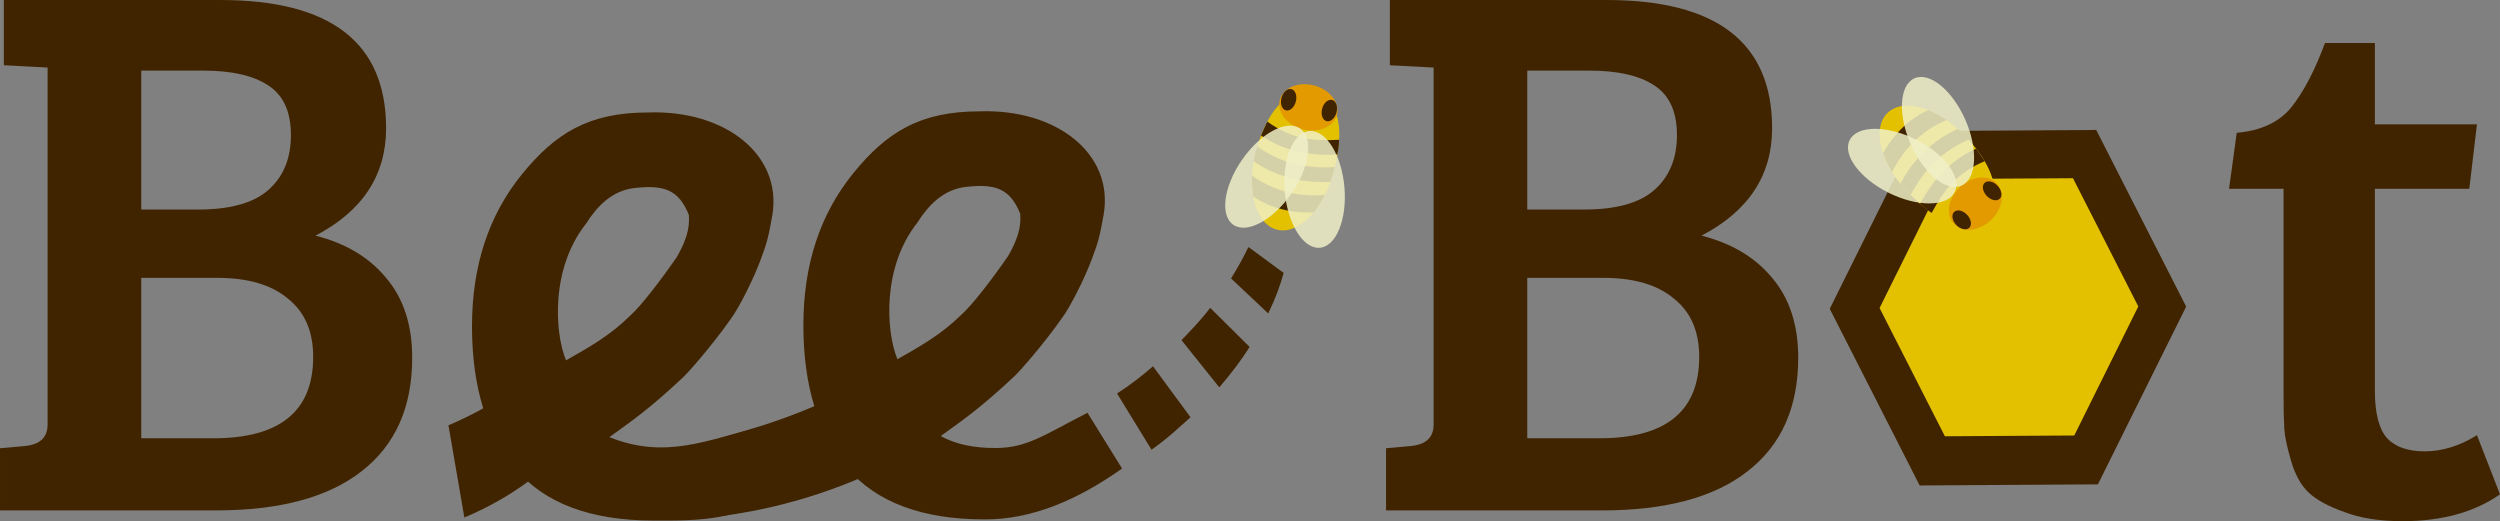 <?xml version="1.0" encoding="UTF-8" standalone="no"?>
<!-- Created with Inkscape (http://www.inkscape.org/) -->

<svg
   xmlns:dc="http://purl.org/dc/elements/1.1/"
   xmlns:cc="http://creativecommons.org/ns#"
   xmlns:rdf="http://www.w3.org/1999/02/22-rdf-syntax-ns#"
   xmlns:svg="http://www.w3.org/2000/svg"
   xmlns="http://www.w3.org/2000/svg"
   xmlns:sodipodi="http://sodipodi.sourceforge.net/DTD/sodipodi-0.dtd"
   xmlns:inkscape="http://www.inkscape.org/namespaces/inkscape"
   width="258.31mm"
   height="53.85mm"
   viewBox="0 0 915.272 190.809"
   id="svg2"
   version="1.1"
   inkscape:version="0.91 r13725"
   sodipodi:docname="logo.svg"
   inkscape:export-filename="/home/yaiza/MEGA/Ubuntu/docs/Diseño/beebot/beebot_logo2.png"
   inkscape:export-xdpi="90"
   inkscape:export-ydpi="90">
  <rect x="0" y="0" width="915.272" height="190.809" fill="#808080" stroke="none"/>
  <defs
     id="defs4" />
  <sodipodi:namedview
     id="base"
     pagecolor="#ffffff"
     bordercolor="#666666"
     borderopacity="1.0"
     inkscape:pageopacity="0.0"
     inkscape:pageshadow="2"
     inkscape:zoom="0.49018705"
     inkscape:cx="590.88839"
     inkscape:cy="124.31077"
     inkscape:document-units="px"
     inkscape:current-layer="layer1"
     showgrid="false"
     inkscape:snap-page="true"
     inkscape:snap-bbox="true"
     inkscape:snap-bbox-midpoints="true"
     showguides="true"
     inkscape:guide-bbox="true"
     inkscape:object-paths="true"
     inkscape:object-nodes="true"
     inkscape:snap-intersection-paths="true"
     inkscape:snap-global="false"
     inkscape:bbox-nodes="true"
     inkscape:bbox-paths="true"
     inkscape:snap-bbox-edge-midpoints="true"
     inkscape:snap-smooth-nodes="true"
     inkscape:snap-midpoints="true"
     inkscape:window-width="1863"
     inkscape:window-height="1056"
     inkscape:window-x="57"
     inkscape:window-y="24"
     inkscape:window-maximized="1"
     inkscape:snap-to-guides="false"
     fit-margin-top="0"
     fit-margin-left="0"
     fit-margin-right="0"
     fit-margin-bottom="0">
    <sodipodi:guide
       position="443.406,76.275"
       orientation="1,0"
       id="guide3340"
       inkscape:label=""
       inkscape:color="rgb(0,0,255)" />
    <sodipodi:guide
       position="443.406,76.275"
       orientation="0,1"
       id="guide3342"
       inkscape:label=""
       inkscape:color="rgb(0,0,255)" />
    <sodipodi:guide
       position="-8.489,580.656"
       orientation="1,0"
       id="guide3353" />
    <sodipodi:guide
       position="414.189,47.799"
       orientation="0.909,0.416"
       id="guide4247" />
    <sodipodi:guide
       position="210.779,149.968"
       orientation="0,1"
       id="guide4185" />
  </sodipodi:namedview>
  <g
     inkscape:label="Capa 1"
     inkscape:groupmode="layer"
     id="layer1"
     transform="translate(-82.775,-565.781)">
    <path
       inkscape:connector-curvature="0"
       id="path4320"
       style="font-style:normal;font-variant:normal;font-weight:normal;font-stretch:normal;font-size:medium;line-height:100%;font-family:'Bree Serif';-inkscape-font-specification:'Bree Serif, Normal';text-align:center;letter-spacing:0px;word-spacing:0px;writing-mode:lr-tb;text-anchor:middle;fill:#402400;fill-opacity:1;stroke:none;stroke-width:1px;stroke-linecap:butt;stroke-linejoin:miter;stroke-opacity:1"
       d="m 84.18,565.781 79.246,0 q 60.699,0 60.699,46.929 0,25.853 -25.853,39.342 16.58,4.215 25.853,15.456 9.554,11.241 9.554,29.225 0,27.258 -18.547,41.59 -18.266,14.332 -53.393,14.332 l -78.965,0 0,-22.762 9.273,-0.843 q 8.149,-0.843 8.149,-7.868 l 0,-130.672 -16.018,-0.843 0,-23.886 z m 50.302,101.727 0,58.732 26.415,0 q 36.532,0 36.532,-29.788 0,-14.051 -9.273,-21.357 -8.992,-7.587 -25.853,-7.587 l -27.82,0 z m 0,-75.874 0,50.864 20.795,0 q 17.423,0 25.572,-7.025 8.43,-7.306 8.43,-20.233 0,-12.927 -8.43,-18.266 -8.149,-5.339 -23.605,-5.339 l -22.762,0 z"
       inkscape:export-xdpi="90"
       inkscape:export-ydpi="90" />
    <path
       style="fill:#402400;fill-opacity:1;fill-rule:evenodd;stroke:none;stroke-width:1px;stroke-linecap:butt;stroke-linejoin:miter;stroke-opacity:1"
       d="m 346.135,726.27 c 20.227,-5.663 39.993,-12.213 58.616,-24.609 l 13.029,29.307 c -23.351,12.981 -46.887,20.573 -70.578,23.696 z"
       id="path4212"
       inkscape:connector-curvature="0"
       sodipodi:nodetypes="ccccc"
       inkscape:export-xdpi="90"
       inkscape:export-ydpi="90" />
    <path
       inkscape:connector-curvature="0"
       id="path4326"
       style="font-style:normal;font-variant:normal;font-weight:normal;font-stretch:normal;font-size:medium;line-height:100%;font-family:'Bree Serif';-inkscape-font-specification:'Bree Serif, Normal';text-align:center;letter-spacing:0px;word-spacing:0px;writing-mode:lr-tb;text-anchor:middle;fill:#402400;fill-opacity:1;stroke:none;stroke-width:1px;stroke-linecap:butt;stroke-linejoin:miter;stroke-opacity:1"
       d="m 591.621,565.781 79.246,0 q 60.699,0 60.699,46.929 0,25.853 -25.853,39.342 16.58,4.215 25.853,15.456 9.554,11.241 9.554,29.225 0,27.258 -18.547,41.59 -18.266,14.332 -53.393,14.332 l -78.965,0 0,-22.762 9.273,-0.843 q 8.149,-0.843 8.149,-7.868 l 0,-130.672 -16.018,-0.843 0,-23.886 z m 50.302,101.727 0,58.732 26.415,0 q 36.532,0 36.532,-29.788 0,-14.051 -9.273,-21.357 -8.992,-7.587 -25.853,-7.587 l -27.82,0 z m 0,-75.874 0,50.864 20.795,0 q 17.423,0 25.572,-7.025 8.43,-7.306 8.43,-20.233 0,-12.927 -8.43,-18.266 -8.149,-5.339 -23.605,-5.339 l -22.762,0 z"
       inkscape:export-xdpi="90"
       inkscape:export-ydpi="90" />
    <path
       inkscape:connector-curvature="0"
       id="path4330"
       style="font-style:normal;font-variant:normal;font-weight:normal;font-stretch:normal;font-size:medium;line-height:100%;font-family:'Bree Serif';-inkscape-font-specification:'Bree Serif, Normal';text-align:center;letter-spacing:0px;word-spacing:0px;writing-mode:lr-tb;text-anchor:middle;fill:#402400;fill-opacity:1;stroke:none;stroke-width:1px;stroke-linecap:butt;stroke-linejoin:miter;stroke-opacity:1"
       d="m 933.976,581.518 18.266,0 0,29.788 37.375,0 -2.81,23.605 -34.565,0 0,73.907 q 0,12.365 4.496,17.423 4.496,4.777 13.77,4.777 9.554,0 19.109,-5.901 l 8.43,21.638 q -14.051,9.835 -35.689,9.835 -12.646,0 -21.357,-3.372 -8.711,-3.091 -12.927,-7.025 -4.215,-3.934 -6.463,-11.522 -2.248,-7.587 -2.529,-11.803 -0.281,-4.496 -0.281,-12.927 l 0,-75.031 -19.952,0 2.81,-20.514 q 13.208,-1.124 19.952,-9.273 6.744,-8.43 12.365,-23.605 z"
       inkscape:export-xdpi="90"
       inkscape:export-ydpi="90" />
    <g
       id="g4289"
       transform="matrix(1.208,-0.318,0.318,1.208,-336.417,17.293)"
       inkscape:export-xdpi="90"
       inkscape:export-ydpi="90">
      <path
         sodipodi:nodetypes="sssssss"
         inkscape:connector-curvature="0"
         id="path3350"
         d="m 557.478,670.392 c -5.651,-3.21 -5.698,-13.795 -0.104,-23.642 3.809,-6.705 7.846,-10.748 12.416,-12.849 2.634,-1.211 6.033,0.362 7.836,1.386 2.221,1.262 4.77,3.008 5.257,6.057 0.752,4.706 -1.649,11.056 -5.044,17.033 -5.594,9.847 -14.71,15.227 -20.361,12.016 z"
         style="opacity:1;fill:#e3c100;fill-opacity:1;fill-rule:evenodd;stroke:none;stroke-width:1;stroke-linecap:round;stroke-miterlimit:4;stroke-dasharray:none;stroke-dashoffset:0;stroke-opacity:1" />
      <ellipse
         transform="matrix(-0.494,0.869,-0.869,-0.494,0,0)"
         ry="8.648"
         rx="6.642"
         cy="-816.043"
         cx="270.393"
         id="path3355"
         style="opacity:1;fill:#e39900;fill-opacity:1;fill-rule:evenodd;stroke:none;stroke-width:1;stroke-linecap:round;stroke-miterlimit:4;stroke-dasharray:none;stroke-dashoffset:0;stroke-opacity:1" />
      <path
         sodipodi:nodetypes="ccccc"
         inkscape:connector-curvature="0"
         id="path4171"
         d="m 578.596,657.007 c -7.862,-1.584 -14.909,-4.94 -20.43,-11.606 -0.847,1.284 -1.539,2.599 -2.125,3.934 5.255,5.993 12.009,9.83 20.261,11.51 0.824,-1.296 1.585,-2.574 2.294,-3.838 z"
         style="fill:#402400;fill-opacity:1;fill-rule:evenodd;stroke:none;stroke-width:1px;stroke-linecap:butt;stroke-linejoin:miter;stroke-opacity:1" />
      <path
         sodipodi:nodetypes="ccccc"
         inkscape:connector-curvature="0"
         id="path4175"
         d="m 573.74,664.148 c -7.538,-1.312 -14.077,-4.683 -19.226,-10.922 -0.561,1.838 -1.026,3.781 -1.233,6.012 4.222,4.8 9.664,7.596 15.925,9.047 1.533,-1.204 3.053,-2.518 4.533,-4.137 z"
         style="fill:#402400;fill-opacity:1;fill-rule:evenodd;stroke:none;stroke-width:1px;stroke-linecap:butt;stroke-linejoin:miter;stroke-opacity:1" />
      <ellipse
         transform="matrix(-0.494,0.869,-0.869,-0.494,0,0)"
         ry="2.175"
         rx="3.215"
         cy="-822.223"
         cx="269.724"
         id="path4177"
         style="opacity:1;fill:#402400;fill-opacity:1;fill-rule:evenodd;stroke:none;stroke-width:1;stroke-linecap:round;stroke-miterlimit:4;stroke-dasharray:none;stroke-dashoffset:0;stroke-opacity:1" />
      <ellipse
         transform="matrix(-0.494,0.869,-0.869,-0.494,0,0)"
         ry="2.175"
         rx="3.215"
         cy="-809.879"
         cx="269.724"
         id="path4177-0"
         style="opacity:1;fill:#402400;fill-opacity:1;fill-rule:evenodd;stroke:none;stroke-width:1;stroke-linecap:round;stroke-miterlimit:4;stroke-dasharray:none;stroke-dashoffset:0;stroke-opacity:1" />
      <path
         sodipodi:nodetypes="ccccc"
         inkscape:connector-curvature="0"
         id="path4171-1"
         d="m 581.855,649.573 c -7.862,-1.584 -13.48,-3.844 -19.001,-10.51 0,0 -2.223,2.667 -2.81,3.47 5.255,5.993 11.976,9.405 20.228,11.085 0.747,-1.566 0.913,-1.885 1.583,-4.046 z"
         style="fill:#402400;fill-opacity:1;fill-rule:evenodd;stroke:none;stroke-width:1px;stroke-linecap:butt;stroke-linejoin:miter;stroke-opacity:1" />
      <ellipse
         transform="matrix(-0.173,0.985,-0.981,-0.194,0,0)"
         ry="8.769"
         rx="17.175"
         cy="-677.237"
         cx="538.506"
         id="path4215"
         style="opacity:1;fill:#f0f0c8;fill-opacity:0.839;fill-rule:evenodd;stroke:none;stroke-width:1;stroke-linecap:round;stroke-miterlimit:4;stroke-dasharray:none;stroke-dashoffset:0;stroke-opacity:1" />
      <ellipse
         transform="matrix(-0.757,0.653,0.669,0.744,0,0)"
         ry="8.769"
         rx="17.175"
         cy="860.27"
         cx="22.358"
         id="path4215-0"
         style="opacity:1;fill:#f0f0c8;fill-opacity:0.839;fill-rule:evenodd;stroke:none;stroke-width:1;stroke-linecap:round;stroke-miterlimit:4;stroke-dasharray:none;stroke-dashoffset:0;stroke-opacity:1" />
    </g>
    <path
       sodipodi:type="star"
       style="opacity:1;fill:#402400;fill-opacity:1;fill-rule:evenodd;stroke:none;stroke-width:1;stroke-linecap:round;stroke-miterlimit:4;stroke-dasharray:none;stroke-dashoffset:0;stroke-opacity:1"
       id="path4353"
       sodipodi:sides="6"
       sodipodi:cx="682.96747"
       sodipodi:cy="881.62488"
       sodipodi:r1="59.98399"
       sodipodi:r2="51.947659"
       sodipodi:arg1="0.55587081"
       sodipodi:arg2="1.0794696"
       inkscape:flatsided="true"
       inkscape:rounded="0"
       inkscape:randomized="0"
       d="m 733.92,913.277 -52.888,28.3 -50.953,-31.653 1.935,-59.953 52.888,-28.3 50.953,31.653 z"
       transform="matrix(0.041,1.248,-1.087,0.047,1748.228,-215.344)"
       inkscape:export-xdpi="90"
       inkscape:export-ydpi="90" />
    <path
       sodipodi:type="star"
       style="opacity:1;fill:#e3c100;fill-opacity:1;fill-rule:evenodd;stroke:none;stroke-width:1;stroke-linecap:round;stroke-miterlimit:4;stroke-dasharray:none;stroke-dashoffset:0;stroke-opacity:1"
       id="path4353-1"
       sodipodi:sides="6"
       sodipodi:cx="682.96747"
       sodipodi:cy="881.62488"
       sodipodi:r1="59.98399"
       sodipodi:r2="51.947659"
       sodipodi:arg1="0.55587081"
       sodipodi:arg2="1.0794696"
       inkscape:flatsided="true"
       inkscape:rounded="0"
       inkscape:randomized="0"
       d="m 733.92,913.277 -52.888,28.3 -50.953,-31.653 1.935,-59.953 52.888,-28.3 50.953,31.653 z"
       transform="matrix(0.03,0.906,-0.789,0.034,1493.378,29.522)"
       inkscape:export-xdpi="90"
       inkscape:export-ydpi="90" />
    <path
       style="fill:#402400;fill-opacity:1;fill-rule:evenodd;stroke:none;stroke-width:1px;stroke-linecap:butt;stroke-linejoin:miter;stroke-opacity:1"
       d="m 246.953,721.484 c 1.943,11.25 3.886,22.5 5.828,33.751 8.078,-3.409 15.88,-7.663 23.295,-13.109 -1.923,-11.133 -3.845,-22.265 -5.768,-33.398 -7.71,5.236 -15.499,9.439 -23.356,12.756 z"
       id="path4257-9"
       inkscape:connector-curvature="0"
       sodipodi:nodetypes="ccccc"
       inkscape:export-xdpi="90"
       inkscape:export-ydpi="90" />
    <path
       inkscape:connector-curvature="0"
       id="path4322-0"
       style="font-style:normal;font-variant:normal;font-weight:normal;font-stretch:normal;font-size:medium;line-height:100%;font-family:'Bree Serif';-inkscape-font-specification:'Bree Serif, Normal';text-align:center;letter-spacing:0px;word-spacing:0px;writing-mode:lr-tb;text-anchor:middle;fill:#402400;fill-opacity:1;stroke:none;stroke-width:1px;stroke-linecap:butt;stroke-linejoin:miter;stroke-opacity:1"
       d="m 441.438,606.54 c 28.37,-0.942 49.053,15.645 45.424,37.585 -1.496,8.596 -2.119,10.514 -4.425,16.691 -2.274,6.182 -7.663,17.189 -10.98,21.575 -6.847,9.721 -15.294,19.261 -17.273,21.117 -12.736,11.944 -19.248,16.307 -27.001,21.902 5.19,2.93 11.846,4.396 19.967,4.396 11.615,0 17.749,-4.723 33.764,-12.906 l 12.662,20.418 c -16.612,11.734 -33.297,18.693 -50.36,18.622 -22.856,0 -39.623,-6.276 -50.302,-18.828 -10.679,-12.739 -16.018,-30.162 -16.018,-52.269 0,-22.106 6.089,-40.653 18.266,-55.641 12.177,-14.987 24.357,-22.661 46.276,-22.661 z m -6.839,74.587 c 4.008,-3.497 11.16,-12.823 17.233,-21.586 4.855,-8.309 4.591,-12.719 4.454,-15.506 -3.731,-9.229 -9.037,-10.993 -19.666,-9.861 -8.359,0.89 -13.841,6.538 -18.071,13.225 -12.739,16.096 -11.522,39.425 -7.225,49.895 8.203,-4.629 16.144,-9.111 23.275,-16.168 z"
       sodipodi:nodetypes="ccccscsccccssccccsccc"
       inkscape:export-xdpi="90"
       inkscape:export-ydpi="90" />
    <path
       style="fill:#402400;fill-opacity:1;fill-rule:evenodd;stroke:none;stroke-width:1px;stroke-linecap:butt;stroke-linejoin:miter;stroke-opacity:1"
       d="m 491.734,709.849 12.618,20.574 c 6.257,-4.373 10.9,-8.896 14.269,-11.893 l -13.727,-18.651 c -4.078,3.554 -8.403,6.924 -13.16,9.969 z"
       id="path4291"
       inkscape:connector-curvature="0"
       sodipodi:nodetypes="ccccc"
       inkscape:export-xdpi="90"
       inkscape:export-ydpi="90" />
    <path
       style="fill:#402400;fill-opacity:1;fill-rule:evenodd;stroke:none;stroke-width:1px;stroke-linecap:butt;stroke-linejoin:miter;stroke-opacity:1"
       d="m 515.322,690.31 13.838,17.281 c 4.254,-4.935 8.039,-9.87 11.104,-14.805 l -14.424,-14.307 c -3.506,4.641 -7.011,8.17 -10.517,11.83 z"
       id="path4293"
       inkscape:connector-curvature="0"
       sodipodi:nodetypes="ccccc"
       inkscape:export-xdpi="90"
       inkscape:export-ydpi="90" />
    <path
       style="fill:#402400;fill-opacity:1;fill-rule:evenodd;stroke:none;stroke-width:1px;stroke-linecap:butt;stroke-linejoin:miter;stroke-opacity:1"
       d="m 533.475,667.719 13.605,12.817 c 2.694,-5.581 4.482,-10.458 5.647,-14.85 l -12.893,-9.46 c -1.934,4.016 -4.085,7.816 -6.359,11.493 z"
       id="path4295"
       inkscape:connector-curvature="0"
       sodipodi:nodetypes="ccccc"
       inkscape:export-xdpi="90"
       inkscape:export-ydpi="90" />
    <path
       inkscape:connector-curvature="0"
       id="path4322-0-4"
       style="font-style:normal;font-variant:normal;font-weight:normal;font-stretch:normal;font-size:medium;line-height:100%;font-family:'Bree Serif';-inkscape-font-specification:'Bree Serif, Normal';text-align:center;letter-spacing:0px;word-spacing:0px;writing-mode:lr-tb;text-anchor:middle;fill:#402400;fill-opacity:1;stroke:none;stroke-width:1px;stroke-linecap:butt;stroke-linejoin:miter;stroke-opacity:1"
       d="m 320.115,606.953 c 28.37,-0.942 49.053,15.645 45.424,37.585 -1.496,8.596 -2.119,10.514 -4.425,16.691 -2.274,6.182 -7.663,17.189 -10.98,21.575 -6.847,9.721 -15.294,19.261 -17.273,21.117 -12.736,11.944 -19.248,16.307 -27.001,21.902 20.635,8.21 35.333,1.229 57.337,-4.363 l 7.253,23.303 c -16.612,11.734 -31.494,11.661 -48.557,11.59 -22.856,0 -39.623,-6.276 -50.302,-18.828 -10.679,-12.739 -16.018,-30.162 -16.018,-52.269 0,-22.106 6.089,-40.653 18.266,-55.641 12.177,-14.987 24.357,-22.661 46.276,-22.661 z m -6.839,74.587 c 4.008,-3.497 11.16,-12.823 17.233,-21.586 4.855,-8.309 4.591,-12.719 4.454,-15.506 -3.731,-9.229 -9.037,-10.993 -19.666,-9.861 -8.359,0.89 -13.841,6.538 -18.071,13.225 -12.739,16.096 -11.522,39.425 -7.225,49.895 8.203,-4.629 16.144,-9.111 23.275,-16.168 z"
       sodipodi:nodetypes="ccccscccccssccccsccc"
       inkscape:export-xdpi="90"
       inkscape:export-ydpi="90" />
    <g
       id="g4289-1"
       transform="matrix(-0.36,1.196,-1.196,-0.36,1776.343,181.684)"
       inkscape:export-xdpi="90"
       inkscape:export-ydpi="90">
      <path
         sodipodi:nodetypes="sssssss"
         inkscape:connector-curvature="0"
         id="path3350-4"
         d="m 557.478,670.392 c -5.651,-3.21 -5.698,-13.795 -0.104,-23.642 3.809,-6.705 7.846,-10.748 12.416,-12.849 2.634,-1.211 6.033,0.362 7.836,1.386 2.221,1.262 4.77,3.008 5.257,6.057 0.752,4.706 -1.649,11.056 -5.044,17.033 -5.594,9.847 -14.71,15.227 -20.361,12.016 z"
         style="opacity:1;fill:#e3c100;fill-opacity:1;fill-rule:evenodd;stroke:none;stroke-width:1;stroke-linecap:round;stroke-miterlimit:4;stroke-dasharray:none;stroke-dashoffset:0;stroke-opacity:1" />
      <ellipse
         transform="matrix(-0.494,0.869,-0.869,-0.494,0,0)"
         ry="8.648"
         rx="6.642"
         cy="-816.043"
         cx="270.393"
         id="path3355-5"
         style="opacity:1;fill:#e39900;fill-opacity:1;fill-rule:evenodd;stroke:none;stroke-width:1;stroke-linecap:round;stroke-miterlimit:4;stroke-dasharray:none;stroke-dashoffset:0;stroke-opacity:1" />
      <path
         sodipodi:nodetypes="ccccc"
         inkscape:connector-curvature="0"
         id="path4171-9"
         d="m 578.596,657.007 c -7.862,-1.584 -14.909,-4.94 -20.43,-11.606 -0.847,1.284 -1.539,2.599 -2.125,3.934 5.255,5.993 12.009,9.83 20.261,11.51 0.824,-1.296 1.585,-2.574 2.294,-3.838 z"
         style="fill:#402400;fill-opacity:1;fill-rule:evenodd;stroke:none;stroke-width:1px;stroke-linecap:butt;stroke-linejoin:miter;stroke-opacity:1" />
      <path
         sodipodi:nodetypes="ccccc"
         inkscape:connector-curvature="0"
         id="path4175-9"
         d="m 573.74,664.148 c -7.538,-1.312 -14.077,-4.683 -19.226,-10.922 -0.561,1.838 -1.026,3.781 -1.233,6.012 4.222,4.8 9.664,7.596 15.925,9.047 1.533,-1.204 3.053,-2.518 4.533,-4.137 z"
         style="fill:#402400;fill-opacity:1;fill-rule:evenodd;stroke:none;stroke-width:1px;stroke-linecap:butt;stroke-linejoin:miter;stroke-opacity:1" />
      <ellipse
         transform="matrix(-0.494,0.869,-0.869,-0.494,0,0)"
         ry="2.175"
         rx="3.215"
         cy="-822.223"
         cx="269.724"
         id="path4177-7"
         style="opacity:1;fill:#402400;fill-opacity:1;fill-rule:evenodd;stroke:none;stroke-width:1;stroke-linecap:round;stroke-miterlimit:4;stroke-dasharray:none;stroke-dashoffset:0;stroke-opacity:1" />
      <ellipse
         transform="matrix(-0.494,0.869,-0.869,-0.494,0,0)"
         ry="2.175"
         rx="3.215"
         cy="-809.879"
         cx="269.724"
         id="path4177-0-8"
         style="opacity:1;fill:#402400;fill-opacity:1;fill-rule:evenodd;stroke:none;stroke-width:1;stroke-linecap:round;stroke-miterlimit:4;stroke-dasharray:none;stroke-dashoffset:0;stroke-opacity:1" />
      <path
         sodipodi:nodetypes="ccccc"
         inkscape:connector-curvature="0"
         id="path4171-1-3"
         d="m 581.855,649.573 c -7.862,-1.584 -13.48,-3.844 -19.001,-10.51 0,0 -2.223,2.667 -2.81,3.47 5.255,5.993 11.976,9.405 20.228,11.085 0.747,-1.566 0.913,-1.885 1.583,-4.046 z"
         style="fill:#402400;fill-opacity:1;fill-rule:evenodd;stroke:none;stroke-width:1px;stroke-linecap:butt;stroke-linejoin:miter;stroke-opacity:1" />
      <ellipse
         transform="matrix(-0.173,0.985,-0.981,-0.194,0,0)"
         ry="8.769"
         rx="17.175"
         cy="-677.237"
         cx="538.506"
         id="path4215-2"
         style="opacity:1;fill:#f0f0c8;fill-opacity:0.839;fill-rule:evenodd;stroke:none;stroke-width:1;stroke-linecap:round;stroke-miterlimit:4;stroke-dasharray:none;stroke-dashoffset:0;stroke-opacity:1" />
      <ellipse
         transform="matrix(-0.757,0.653,0.669,0.744,0,0)"
         ry="8.769"
         rx="17.175"
         cy="860.27"
         cx="22.358"
         id="path4215-0-4"
         style="opacity:1;fill:#f0f0c8;fill-opacity:0.839;fill-rule:evenodd;stroke:none;stroke-width:1;stroke-linecap:round;stroke-miterlimit:4;stroke-dasharray:none;stroke-dashoffset:0;stroke-opacity:1" />
    </g>
  </g>
</svg>
